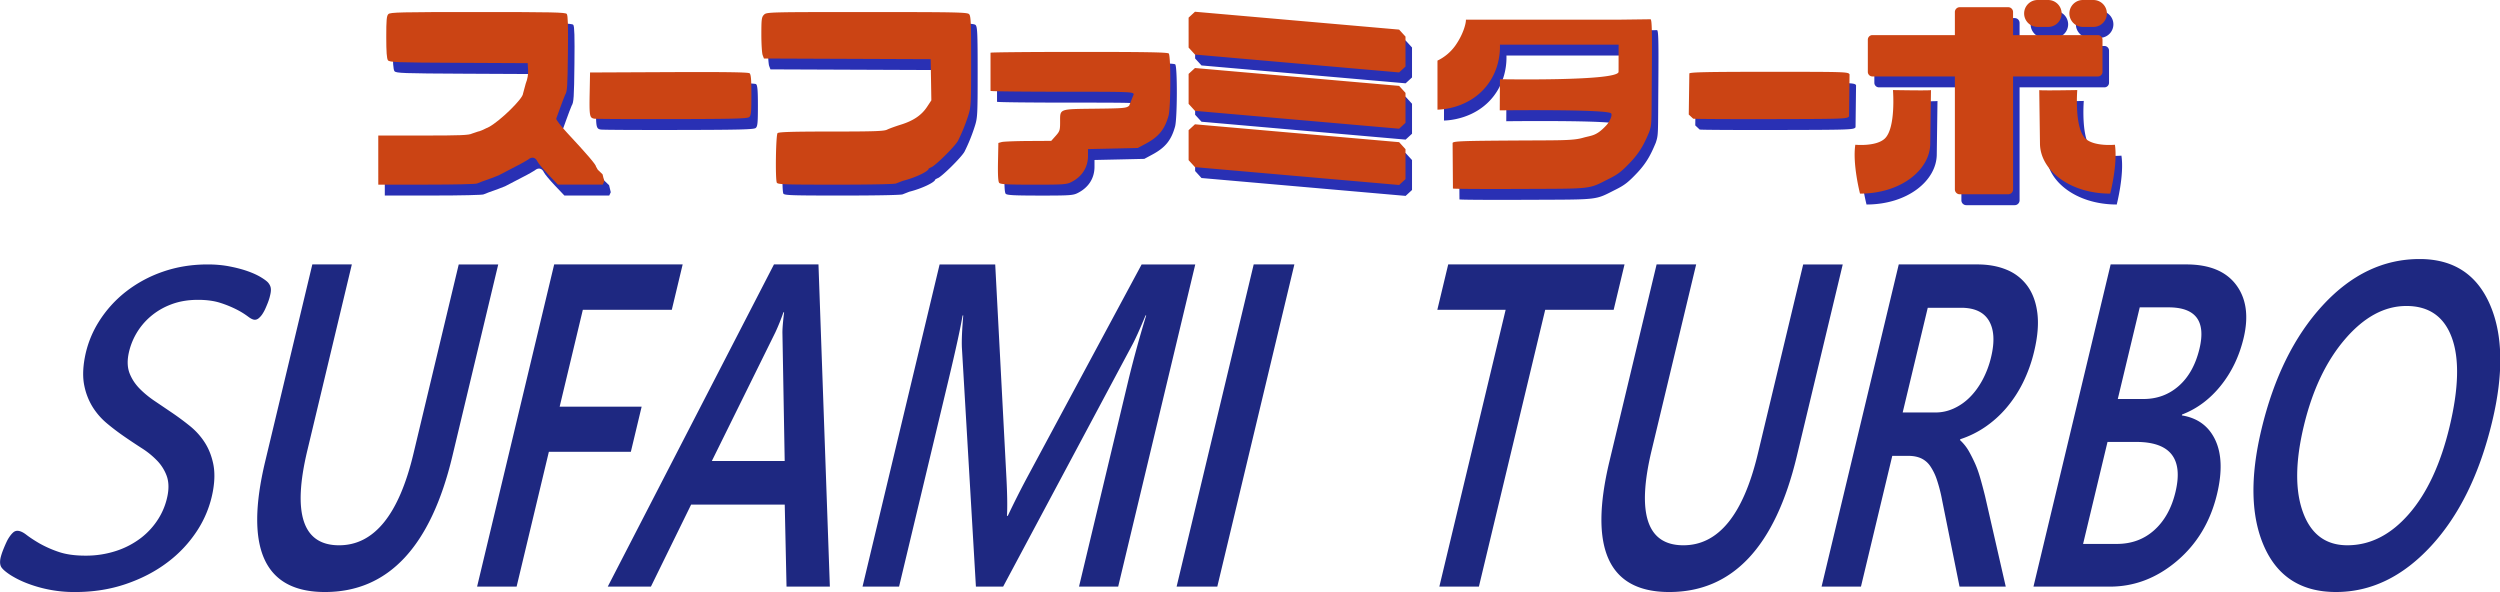 <?xml version="1.0" encoding="UTF-8" standalone="no"?>
<svg
   xmlns:dc="http://purl.org/dc/elements/1.1/"
   xmlns:cc="http://creativecommons.org/ns#"
   xmlns:rdf="http://www.w3.org/1999/02/22-rdf-syntax-ns#"
   xmlns:svg="http://www.w3.org/2000/svg"
   xmlns="http://www.w3.org/2000/svg"
   xmlns:sodipodi="http://sodipodi.sourceforge.net/DTD/sodipodi-0.dtd"
   xmlns:inkscape="http://www.inkscape.org/namespaces/inkscape"
   viewBox="0 0 602.816 142.74"
   version="1.1"
   id="svg28"
   sodipodi:docname="logo.svg"
   width="602.816"
   height="142.74"
   inkscape:version="0.92.4 (5da689c313, 2019-01-14)">
  <defs
     id="defs32" />
  <sodipodi:namedview
     pagecolor="#ffffff"
     bordercolor="#666666"
     borderopacity="1"
     objecttolerance="10"
     gridtolerance="10"
     guidetolerance="10"
     inkscape:pageopacity="0"
     inkscape:pageshadow="2"
     inkscape:window-width="1366"
     inkscape:window-height="704"
     id="namedview30"
     showgrid="false"
     inkscape:zoom="0.49047087"
     inkscape:cx="-253.95142"
     inkscape:cy="174.5472"
     inkscape:window-x="0"
     inkscape:window-y="27"
     inkscape:window-maximized="1"
     inkscape:current-layer="svg28" />
  <g
     id="g58"
     transform="matrix(3.242,0,0,3.242,-210.038,-21.473)">
    <g
       id="g8"
       style="fill:#2930b4">
      <path
         id="path2"
         d="m 93.406,19.341 v -1.827 h 3.346 c 2.777,0 3.395,-0.025 3.629,-0.147 l 0.443,-0.149 c 0.087,0 0.451,-0.154 0.807,-0.339 0.812,-0.422 2.54,-2.111 2.54,-2.48 l 0.202,-0.75 c 0.135,-0.339 0.194,-0.681 0.174,-1.015 l -0.03,-0.503 -5.135,-0.025 C 94.695,12.083 94.236,12.066 94.124,11.914 94.037,11.797 94,11.281 94,10.192 c 0,-1.281 0.027,-1.581 0.155,-1.708 0.137,-0.139 0.877,-0.155 6.654,-0.155 5.529,0 6.516,0.02 6.616,0.142 0.087,0.104 0.109,0.878 0.085,2.942 -0.027,2.468 -0.052,2.832 -0.204,3.064 l -0.175,0.439 -0.247,0.671 -0.244,0.675 c 0,0.099 0.366,0.573 0.815,1.054 1.486,1.595 2.147,2.366 2.147,2.511 l 0.124,0.224 0.362,0.349 0.125,0.519 -0.114,0.247 h -3.336 l -0.708,-0.745 c -0.389,-0.411 -0.756,-0.852 -0.815,-0.98 -0.142,-0.312 -0.422,-0.371 -0.686,-0.14 l -0.317,0.187 -0.26,0.144 -1.62,0.843 -0.504,0.197 -0.715,0.257 -0.381,0.15 c -0.03,0.048 -1.688,0.087 -3.702,0.087 h -3.649 z"
         inkscape:connector-curvature="0" />
      <path
         id="path4"
         d="m 109.478,16.26 c -0.359,-0.057 -0.382,-0.187 -0.349,-1.955 l 0.028,-1.481 5.864,-0.027 c 4.25,-0.018 5.903,0.007 6,0.087 0.104,0.085 0.135,0.468 0.135,1.618 0,1.281 -0.025,1.526 -0.164,1.641 -0.134,0.112 -1.166,0.139 -5.704,0.147 -3.045,0.007 -5.66,-0.007 -5.81,-0.03 z m 81.724,0 -0.329,-0.309 0.043,-3.054 c 0.063,-0.097 1.363,-0.124 5.946,-0.124 5.699,0 5.87,0.005 5.97,0.192 l -0.038,3.123 c -0.135,0.185 -0.319,0.192 -5.753,0.204 -3.085,0.006 -5.714,-0.007 -5.839,-0.032 z m -68.157,4.752 c -0.119,-0.309 -0.067,-3.552 0.058,-3.677 0.089,-0.087 1.11,-0.119 3.991,-0.119 3.156,0 3.926,-0.025 4.153,-0.14 0.154,-0.077 0.613,-0.244 1.02,-0.371 0.933,-0.289 1.541,-0.7 1.952,-1.321 l 0.322,-0.488 -0.025,-1.531 -0.027,-1.531 -6.2,-0.025 -6.2,-0.025 -0.095,-0.252 c -0.053,-0.139 -0.097,-0.828 -0.097,-1.53 0,-1.147 0.02,-1.299 0.199,-1.476 0.194,-0.194 0.329,-0.197 7.646,-0.197 6.639,0 7.466,0.017 7.604,0.155 0.134,0.135 0.154,0.591 0.154,3.512 0,3.164 -0.012,3.395 -0.212,4.018 a 12.906,12.906 0 0 1 -0.758,1.875 c -0.209,0.416 -1.815,1.994 -2.029,1.994 l -0.16,0.092 c 0,0.204 -1.019,0.685 -1.925,0.908 l -0.489,0.192 c -0.055,0.055 -1.859,0.092 -4.458,0.092 -3.89,10e-4 -4.371,-0.016 -4.424,-0.155 z m 16.539,0.019 c -0.077,-0.092 -0.105,-0.593 -0.087,-1.551 l 0.028,-1.414 0.247,-0.068 c 0.135,-0.037 1.02,-0.072 1.965,-0.078 l 1.72,-0.01 0.329,-0.369 c 0.304,-0.341 0.331,-0.424 0.331,-1.019 0,-1.017 -0.12,-0.97 2.582,-1.004 2.176,-0.025 2.351,-0.042 2.555,-0.225 l 0.341,-0.852 c -0.057,-0.177 -0.269,-0.185 -5.278,-0.185 -2.87,0 -5.29,-0.027 -5.375,-0.06 v -2.842 c 0.085,-0.033 3.076,-0.06 6.646,-0.06 4.916,0 6.519,0.028 6.609,0.119 0.165,0.165 0.155,4.013 -0.013,4.622 -0.282,1.02 -0.73,1.57 -1.7,2.089 l -0.588,0.316 -1.852,0.042 -1.852,0.04 v 0.503 c 0,0.853 -0.438,1.543 -1.241,1.95 -0.349,0.179 -0.588,0.195 -2.817,0.195 -1.957,-0.002 -2.458,-0.029 -2.55,-0.139 z m 29.747,-8.211 -15.182,-1.329 -0.474,-0.519 V 8.744 l 0.474,-0.437 15.182,1.327 0.476,0.521 v 2.228 z m 0,4.187 -15.182,-1.33 -0.474,-0.519 v -2.229 l 0.474,-0.436 15.182,1.327 0.476,0.521 v 2.228 z m 0,4.186 -15.182,-1.329 -0.474,-0.52 v -2.229 l 0.474,-0.437 15.182,1.329 0.476,0.521 v 2.227 z M 185.766,8.894 H 174.3 c 0.015,0.274 -0.202,1.106 -0.794,1.939 a 3.495,3.495 0 0 1 -1.321,1.107 v 3.649 c 0.279,-0.006 2.382,-0.085 3.716,-1.845 0.933,-1.232 0.943,-2.565 0.929,-2.989 h 8.829 c -0.002,0.307 -0.004,0.658 -0.004,1.056 0,0.391 0,0.704 -0.002,0.962 -0.004,0.709 -8.823,0.551 -8.823,0.551 l -0.013,2.316 c 0,0 8.098,-0.099 8.291,0.231 0.101,0.173 -0.157,0.658 -0.356,0.874 -0.757,0.822 -1.092,0.748 -1.741,0.934 -0.767,0.219 -1.667,0.184 -5.18,0.205 -3.821,0.025 -4.445,0.048 -4.521,0.177 l 0.025,3.393 c 0.064,0.03 2.333,0.043 5.043,0.03 5.506,-0.023 4.981,0.038 6.616,-0.781 0.626,-0.314 0.916,-0.541 1.575,-1.241 0.76,-0.808 1.059,-1.496 1.366,-2.219 0.202,-0.623 0.165,-0.549 0.192,-4.243 0.025,-3.291 0.008,-4.068 -0.092,-4.136 z m 29.229,4.226 h 6.312 c 0.187,0 0.34,-0.153 0.34,-0.34 v -2.396 a 0.341,0.341 0 0 0 -0.34,-0.34 h -6.312 V 8.329 a 0.361,0.361 0 0 0 -0.36,-0.36 h -3.608 a 0.361,0.361 0 0 0 -0.36,0.36 v 1.715 h -6.134 a 0.341,0.341 0 0 0 -0.34,0.34 v 2.396 c 0,0.187 0.153,0.34 0.34,0.34 h 6.134 v 8.403 c 0,0.198 0.162,0.36 0.36,0.36 h 3.608 c 0.198,0 0.36,-0.162 0.36,-0.36 z"
         inkscape:connector-curvature="0" />
      <path
         id="path6"
         d="m 206.061,14.132 c 0,0 2.83,0.053 2.828,0 l -0.054,3.959 c 0,1.966 -2.172,3.743 -5.224,3.743 0,0 -0.568,-2.19 -0.35,-3.635 0,0 1.509,0.15 2.172,-0.44 0.862,-0.767 0.628,-3.627 0.628,-3.627 z m 13.709,0 c 0,0 -2.83,0.053 -2.828,0 l 0.054,3.959 c 0,1.966 2.172,3.743 5.224,3.743 0,0 0.568,-2.19 0.35,-3.635 0,0 -1.509,0.15 -2.172,-0.44 -0.862,-0.767 -0.628,-3.627 -0.628,-3.627 z m -2.165,-4.696 h -0.787 a 1.004,1.004 0 0 1 -1.001,-1.001 c 0,-0.551 0.451,-1.001 1.001,-1.001 h 0.787 c 0.551,0 1.001,0.451 1.001,1.001 0.001,0.55 -0.45,1.001 -1.001,1.001 z m 3.366,0 h -0.787 a 1.004,1.004 0 0 1 -1.001,-1.001 c 0,-0.551 0.451,-1.001 1.001,-1.001 h 0.787 c 0.551,0 1.001,0.451 1.001,1.001 0.001,0.55 -0.45,1.001 -1.001,1.001 z"
         inkscape:connector-curvature="0" />
    </g>
    <g
       id="g16"
       style="fill:#cb4414">
      <path
         id="path10"
         d="m 92.921,18.531 v -1.827 h 3.346 c 2.777,0 3.395,-0.025 3.629,-0.147 l 0.443,-0.149 c 0.087,0 0.451,-0.154 0.807,-0.339 0.812,-0.422 2.54,-2.111 2.54,-2.48 l 0.202,-0.75 c 0.135,-0.339 0.194,-0.681 0.174,-1.015 l -0.03,-0.503 -5.135,-0.025 c -4.687,-0.023 -5.146,-0.04 -5.258,-0.192 -0.087,-0.117 -0.124,-0.633 -0.124,-1.722 0,-1.281 0.027,-1.581 0.155,-1.708 0.137,-0.139 0.877,-0.155 6.654,-0.155 5.529,0 6.516,0.02 6.616,0.142 0.087,0.104 0.109,0.878 0.085,2.942 -0.027,2.468 -0.052,2.832 -0.204,3.064 l -0.175,0.439 -0.247,0.671 -0.244,0.675 c 0,0.099 0.366,0.573 0.815,1.054 1.486,1.595 2.147,2.366 2.147,2.511 l 0.124,0.224 0.362,0.349 0.125,0.519 -0.114,0.247 h -3.336 l -0.708,-0.745 c -0.389,-0.411 -0.756,-0.852 -0.815,-0.98 -0.142,-0.312 -0.422,-0.371 -0.686,-0.14 l -0.317,0.187 -0.26,0.144 -1.62,0.843 -0.504,0.197 -0.715,0.257 -0.381,0.15 c -0.03,0.048 -1.688,0.087 -3.702,0.087 h -3.649 z"
         inkscape:connector-curvature="0" />
      <path
         id="path12"
         d="m 108.993,15.451 c -0.359,-0.057 -0.382,-0.187 -0.349,-1.955 l 0.028,-1.481 5.865,-0.027 c 4.25,-0.018 5.903,0.007 6,0.087 0.104,0.085 0.135,0.468 0.135,1.618 0,1.281 -0.025,1.526 -0.164,1.641 -0.134,0.112 -1.166,0.139 -5.704,0.147 -3.045,0.006 -5.66,-0.007 -5.811,-0.03 z m 81.725,0 -0.329,-0.309 0.043,-3.054 c 0.063,-0.097 1.363,-0.124 5.946,-0.124 5.699,0 5.87,0.005 5.97,0.192 l -0.038,3.123 c -0.135,0.185 -0.319,0.192 -5.753,0.204 -3.086,0.006 -5.714,-0.007 -5.839,-0.032 z m -68.158,4.752 c -0.119,-0.309 -0.067,-3.552 0.058,-3.677 0.089,-0.087 1.11,-0.119 3.991,-0.119 3.156,0 3.926,-0.025 4.153,-0.14 0.154,-0.077 0.613,-0.244 1.02,-0.371 0.933,-0.289 1.541,-0.7 1.952,-1.321 l 0.322,-0.488 -0.025,-1.531 -0.027,-1.531 -6.2,-0.025 -6.2,-0.025 -0.095,-0.252 c -0.053,-0.139 -0.097,-0.828 -0.097,-1.53 0,-1.147 0.02,-1.299 0.199,-1.476 0.194,-0.194 0.329,-0.197 7.646,-0.197 6.639,0 7.466,0.017 7.604,0.155 0.134,0.135 0.154,0.591 0.154,3.512 0,3.164 -0.012,3.395 -0.212,4.018 a 12.906,12.906 0 0 1 -0.758,1.875 c -0.209,0.416 -1.815,1.994 -2.029,1.994 l -0.16,0.092 c 0,0.204 -1.019,0.685 -1.925,0.908 l -0.489,0.192 c -0.055,0.055 -1.859,0.092 -4.458,0.092 -3.89,0 -4.37,-0.016 -4.424,-0.155 z m 16.54,0.018 c -0.077,-0.092 -0.105,-0.593 -0.087,-1.551 l 0.028,-1.414 0.247,-0.068 c 0.135,-0.037 1.02,-0.072 1.965,-0.078 l 1.72,-0.01 0.329,-0.369 c 0.304,-0.341 0.331,-0.424 0.331,-1.019 0,-1.017 -0.12,-0.97 2.582,-1.004 2.176,-0.025 2.351,-0.042 2.555,-0.225 l 0.341,-0.852 c -0.057,-0.177 -0.269,-0.185 -5.278,-0.185 -2.87,0 -5.29,-0.027 -5.375,-0.06 v -2.842 c 0.085,-0.033 3.076,-0.06 6.646,-0.06 4.916,0 6.519,0.028 6.609,0.119 0.165,0.165 0.155,4.013 -0.013,4.622 -0.282,1.02 -0.73,1.57 -1.7,2.089 l -0.588,0.316 -1.852,0.042 -1.852,0.04 v 0.503 c 0,0.853 -0.438,1.543 -1.241,1.95 -0.349,0.179 -0.588,0.195 -2.817,0.195 -1.957,-0.002 -2.458,-0.029 -2.55,-0.139 z m 29.747,-8.21 -15.183,-1.33 -0.474,-0.519 V 7.935 l 0.474,-0.438 15.183,1.328 0.475,0.521 v 2.227 z m 0,4.186 -15.183,-1.329 -0.474,-0.52 v -2.229 l 0.474,-0.436 15.183,1.328 0.475,0.521 v 2.227 z m 0,4.186 -15.183,-1.329 -0.474,-0.519 v -2.23 l 0.474,-0.437 15.183,1.329 0.475,0.521 v 2.228 z M 185.281,8.085 h -11.466 c 0.015,0.274 -0.202,1.106 -0.794,1.939 a 3.495,3.495 0 0 1 -1.321,1.107 v 3.649 c 0.279,-0.006 2.382,-0.085 3.716,-1.845 0.933,-1.232 0.943,-2.565 0.929,-2.989 h 8.829 c -0.002,0.307 -0.004,0.658 -0.004,1.056 0,0.391 0,0.704 -0.002,0.962 -0.004,0.709 -8.823,0.551 -8.823,0.551 l -0.013,2.316 c 0,0 8.098,-0.099 8.291,0.231 0.101,0.173 -0.157,0.658 -0.356,0.874 -0.757,0.822 -1.092,0.748 -1.741,0.934 -0.767,0.219 -1.667,0.184 -5.18,0.205 -3.821,0.025 -4.445,0.048 -4.521,0.177 l 0.025,3.393 c 0.064,0.03 2.333,0.043 5.043,0.03 5.506,-0.023 4.981,0.038 6.616,-0.781 0.626,-0.314 0.916,-0.541 1.575,-1.241 0.76,-0.808 1.059,-1.496 1.366,-2.219 0.202,-0.623 0.165,-0.549 0.192,-4.243 0.025,-3.291 0.008,-4.068 -0.092,-4.136 z m 29.229,4.225 h 6.312 c 0.187,0 0.34,-0.153 0.34,-0.34 V 9.574 a 0.341,0.341 0 0 0 -0.34,-0.34 H 214.51 V 7.519 a 0.361,0.361 0 0 0 -0.36,-0.36 h -3.608 a 0.361,0.361 0 0 0 -0.36,0.36 v 1.715 h -6.134 a 0.341,0.341 0 0 0 -0.34,0.34 v 2.396 c 0,0.187 0.153,0.34 0.34,0.34 h 6.134 v 8.403 c 0,0.198 0.162,0.36 0.36,0.36 h 3.608 c 0.198,0 0.36,-0.162 0.36,-0.36 z"
         inkscape:connector-curvature="0" />
      <path
         id="path14"
         d="m 205.577,13.322 c 0,0 2.83,0.053 2.828,0 l -0.054,3.959 c 0,1.966 -2.172,3.743 -5.224,3.743 0,0 -0.568,-2.19 -0.35,-3.635 0,0 1.509,0.15 2.172,-0.44 0.862,-0.766 0.628,-3.627 0.628,-3.627 z m 13.708,0 c 0,0 -2.83,0.053 -2.828,0 l 0.054,3.959 c 0,1.966 2.172,3.743 5.224,3.743 0,0 0.568,-2.19 0.35,-3.635 0,0 -1.509,0.15 -2.172,-0.44 -0.862,-0.766 -0.628,-3.627 -0.628,-3.627 z m -2.164,-4.696 h -0.787 a 1.004,1.004 0 0 1 -1.001,-1.001 c 0,-0.551 0.451,-1.001 1.001,-1.001 h 0.787 c 0.551,0 1.001,0.451 1.001,1.001 0,0.551 -0.45,1.001 -1.001,1.001 z m 3.366,0 H 219.7 a 1.004,1.004 0 0 1 -1.001,-1.001 c 0,-0.551 0.451,-1.001 1.001,-1.001 h 0.787 c 0.551,0 1.001,0.451 1.001,1.001 0,0.551 -0.45,1.001 -1.001,1.001 z"
         inkscape:connector-curvature="0" />
    </g>
    <g
       id="g20">
      <path
         id="path18"
         d="m 98.43,40.561 c -1.61,6.729 -4.768,10.094 -9.476,10.094 -4.51,0 -5.992,-3.237 -4.444,-9.709 L 88.016,26.29 h 2.939 l -3.31,13.837 c -1.125,4.701 -0.338,7.052 2.362,7.052 2.6,0 4.443,-2.267 5.528,-6.801 l 3.37,-14.087 h 2.938 z m 16.322,-10.895 h -6.617 l -1.723,7.202 h 6.098 l -0.803,3.358 h -6.098 l -2.399,10.027 h -2.939 l 5.733,-23.963 h 9.556 z m 11.756,20.587 h -3.223 l -0.133,-6.099 h -6.963 l -2.99,6.099 h -3.21 L 122.351,26.29 h 3.31 z m -3.359,-9.342 -0.169,-9.558 c 0,-0.311 0.042,-0.813 0.125,-1.503 h -0.05 a 15.595,15.595 0 0 1 -0.606,1.503 l -4.719,9.558 z m 24.803,9.342 h -2.913 l 3.71,-15.508 a 86.02,86.02 0 0 1 1.287,-4.662 h -0.049 c -0.432,1.047 -0.771,1.799 -1.022,2.256 l -9.569,17.914 h -2.025 l -1.043,-17.78 c -0.023,-0.524 0.011,-1.32 0.102,-2.389 h -0.049 c -0.163,0.958 -0.505,2.523 -1.024,4.696 l -3.702,15.474 h -2.717 l 5.733,-23.963 h 4.136 l 0.838,15.959 c 0.061,1.225 0.073,2.139 0.035,2.74 h 0.062 a 66.386,66.386 0 0 1 1.412,-2.807 l 8.543,-15.892 h 3.988 z m 7.372,0 h -3.026 l 5.733,-23.963 h 3.026 z m 29.48,-20.587 h -5.092 l -4.931,20.587 h -2.942 l 4.931,-20.587 h -5.081 l 0.809,-3.376 h 13.114 z m 13.62,10.895 c -1.612,6.729 -4.774,10.094 -9.488,10.094 -4.517,0 -5.998,-3.237 -4.448,-9.709 l 3.51,-14.656 h 2.942 l -3.314,13.837 c -1.126,4.701 -0.337,7.052 2.364,7.052 2.605,0 4.45,-2.267 5.536,-6.801 L 198.9,26.291 h 2.942 z m 15.542,9.692 h -3.437 l -1.294,-6.417 a 11.3,11.3 0 0 0 -0.386,-1.513 4.08,4.08 0 0 0 -0.496,-1.027 1.676,1.676 0 0 0 -0.681,-0.584 c -0.267,-0.123 -0.587,-0.184 -0.959,-0.184 h -1.187 l -2.329,9.725 h -2.929 l 5.74,-23.963 h 5.835 c 0.832,0 1.566,0.134 2.202,0.401 a 3.564,3.564 0 0 1 1.54,1.211 c 0.389,0.541 0.635,1.214 0.734,2.022 0.099,0.808 0.019,1.753 -0.24,2.832 a 10.904,10.904 0 0 1 -0.836,2.332 9.163,9.163 0 0 1 -1.244,1.888 7.997,7.997 0 0 1 -1.575,1.412 7.245,7.245 0 0 1 -1.842,0.903 l -0.016,0.067 c 0.263,0.245 0.478,0.515 0.648,0.81 0.167,0.295 0.32,0.599 0.461,0.911 0.141,0.311 0.267,0.665 0.383,1.061 0.114,0.396 0.238,0.855 0.368,1.379 z m -5.801,-20.738 -1.865,7.787 h 2.449 c 0.453,0 0.894,-0.095 1.322,-0.285 a 4.04,4.04 0 0 0 1.193,-0.818 c 0.365,-0.357 0.687,-0.791 0.966,-1.304 a 6.99,6.99 0 0 0 0.648,-1.721 c 0.275,-1.147 0.22,-2.044 -0.16,-2.691 -0.38,-0.646 -1.074,-0.969 -2.079,-0.969 h -2.474 z m 7.863,20.738 5.74,-23.963 h 5.624 c 1.715,0 2.95,0.508 3.71,1.521 0.758,1.014 0.943,2.334 0.554,3.96 -0.326,1.36 -0.895,2.54 -1.703,3.543 -0.808,1.003 -1.767,1.716 -2.873,2.139 l -0.016,0.067 c 1.175,0.19 2.002,0.8 2.487,1.83 0.482,1.031 0.525,2.37 0.13,4.019 -0.491,2.05 -1.486,3.709 -2.985,4.98 -1.499,1.27 -3.16,1.905 -4.98,1.905 h -5.688 z m 7.904,-20.771 -1.633,6.818 h 1.905 c 1.022,0 1.9,-0.326 2.637,-0.977 0.737,-0.652 1.248,-1.573 1.534,-2.765 0.491,-2.05 -0.277,-3.075 -2.303,-3.075 h -2.14 z m -2.397,10.009 -1.817,7.587 h 2.509 c 1.097,0 2.025,-0.342 2.787,-1.027 0.762,-0.685 1.287,-1.63 1.575,-2.832 0.595,-2.484 -0.38,-3.727 -2.927,-3.727 h -2.127 z m 16.995,11.163 c -2.555,0 -4.332,-1.12 -5.334,-3.359 -0.999,-2.239 -1.07,-5.153 -0.211,-8.739 0.923,-3.854 2.443,-6.93 4.558,-9.225 2.115,-2.295 4.516,-3.442 7.203,-3.442 2.488,0 4.227,1.114 5.212,3.342 0.987,2.228 1.05,5.141 0.188,8.739 -0.937,3.911 -2.456,7.002 -4.557,9.275 -2.103,2.273 -4.456,3.409 -7.059,3.409 z m 5.231,-21.273 c -1.623,0 -3.14,0.819 -4.55,2.456 -1.41,1.638 -2.436,3.794 -3.076,6.468 -0.638,2.662 -0.656,4.807 -0.057,6.433 0.598,1.627 1.699,2.44 3.297,2.44 1.697,0 3.221,-0.774 4.574,-2.323 1.351,-1.548 2.361,-3.715 3.028,-6.5 0.686,-2.863 0.739,-5.074 0.16,-6.635 -0.577,-1.559 -1.703,-2.339 -3.376,-2.339 z M 84.911,28.43 c -0.018,0.097 -0.045,0.21 -0.079,0.338 a 4.274,4.274 0 0 1 -0.137,0.403 c -0.056,0.14 -0.117,0.287 -0.186,0.439 a 2.823,2.823 0 0 1 -0.227,0.402 1.386,1.386 0 0 1 -0.259,0.284 0.446,0.446 0 0 1 -0.28,0.11 c -0.134,0 -0.301,-0.079 -0.507,-0.237 a 5.832,5.832 0 0 0 -0.809,-0.504 8.097,8.097 0 0 0 -1.215,-0.503 c -0.475,-0.158 -1.043,-0.238 -1.703,-0.238 -0.734,0 -1.396,0.113 -1.988,0.338 a 5.109,5.109 0 0 0 -1.554,0.915 4.942,4.942 0 0 0 -1.629,2.826 c -0.097,0.537 -0.065,1.006 0.096,1.409 0.162,0.403 0.4,0.768 0.719,1.097 0.319,0.328 0.694,0.64 1.127,0.933 0.434,0.292 0.876,0.592 1.325,0.896 0.448,0.306 0.888,0.632 1.318,0.979 0.427,0.348 0.791,0.75 1.086,1.208 0.296,0.457 0.505,0.982 0.632,1.573 0.127,0.592 0.122,1.278 -0.02,2.058 a 7.983,7.983 0 0 1 -1.159,2.918 9.238,9.238 0 0 1 -2.225,2.378 c -0.896,0.677 -1.928,1.213 -3.091,1.609 -1.164,0.397 -2.42,0.595 -3.764,0.595 a 9.744,9.744 0 0 1 -3.626,-0.667 7.06,7.06 0 0 1 -1.173,-0.585 c -0.311,-0.202 -0.531,-0.381 -0.657,-0.54 -0.129,-0.159 -0.164,-0.391 -0.108,-0.696 0.013,-0.073 0.041,-0.176 0.082,-0.31 0.042,-0.135 0.097,-0.281 0.161,-0.44 0.066,-0.158 0.131,-0.314 0.203,-0.466 0.069,-0.153 0.15,-0.292 0.239,-0.42 0.089,-0.128 0.18,-0.232 0.27,-0.311 a 0.46,0.46 0 0 1 0.302,-0.119 c 0.193,0 0.414,0.097 0.667,0.292 0.252,0.195 0.573,0.406 0.957,0.632 a 8.31,8.31 0 0 0 1.408,0.631 c 0.553,0.195 1.225,0.293 2.018,0.293 a 7.18,7.18 0 0 0 2.316,-0.357 6.198,6.198 0 0 0 1.843,-0.969 5.45,5.45 0 0 0 1.295,-1.436 5.05,5.05 0 0 0 0.678,-1.757 c 0.1,-0.549 0.072,-1.027 -0.081,-1.436 a 3.24,3.24 0 0 0 -0.7,-1.107 6.168,6.168 0 0 0 -1.121,-0.915 c -0.436,-0.28 -0.876,-0.572 -1.319,-0.878 -0.441,-0.304 -0.873,-0.63 -1.29,-0.978 a 5.136,5.136 0 0 1 -1.06,-1.208 4.797,4.797 0 0 1 -0.623,-1.573 c -0.128,-0.591 -0.12,-1.284 0.023,-2.076 a 7.637,7.637 0 0 1 1.05,-2.707 8.68,8.68 0 0 1 1.986,-2.214 9.49,9.49 0 0 1 2.757,-1.5 c 1.039,-0.365 2.158,-0.548 3.36,-0.548 0.576,0 1.117,0.049 1.62,0.147 0.506,0.097 0.955,0.216 1.35,0.356 0.395,0.14 0.727,0.293 0.996,0.457 0.27,0.165 0.451,0.302 0.539,0.412 0.088,0.11 0.146,0.222 0.173,0.339 0.027,0.114 0.025,0.257 -0.006,0.428 z"
         inkscape:connector-curvature="0"
         style="fill:#1e2881" />
    </g>
  </g>
</svg>
